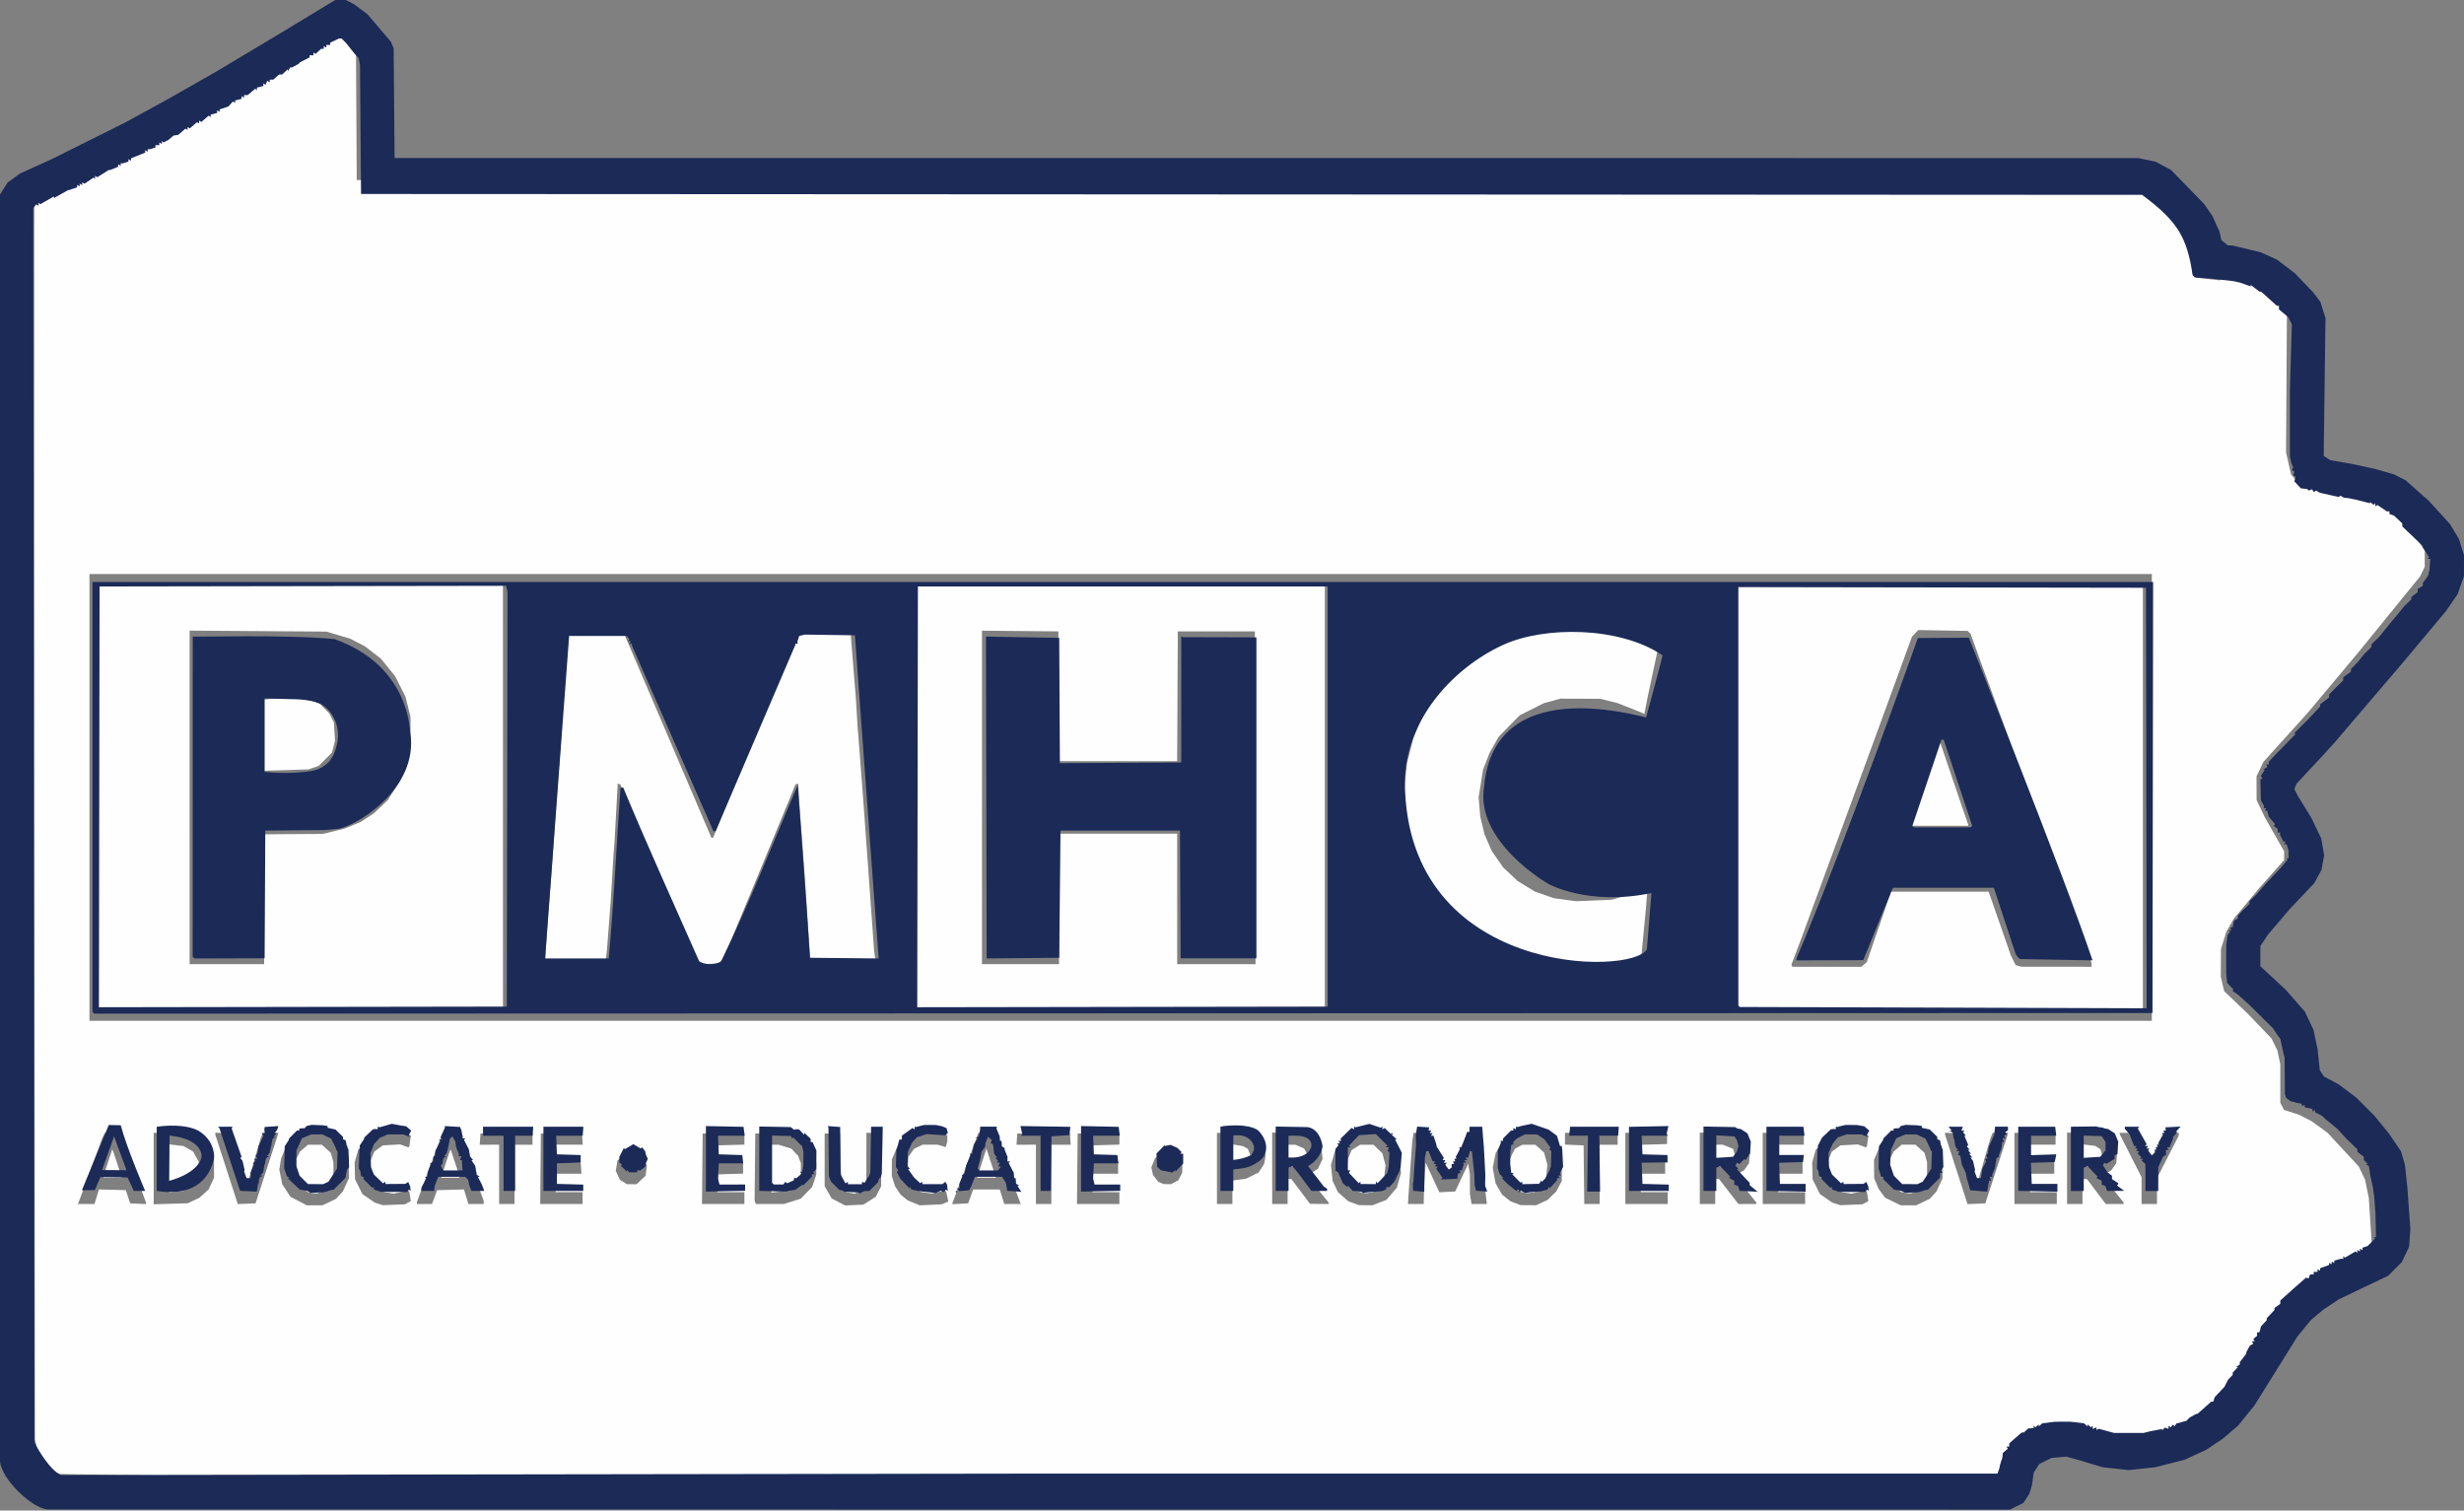 <svg xmlns="http://www.w3.org/2000/svg" xml:space="preserve" viewBox="0 0 508 311.415">
  <rect x="0" y="0" width="508" height="311.415" fill="#808080" stroke="none"/>
  <path d="m11.96 303.729-.397-.154-1.115-.814-1.115-.814-.706-1.045-.706-1.045-.359-1.565-.359-1.565-.136-126.922-.004-130.163 3.111-1.437 3.111-1.437 7.81-4.024 7.81-4.024 4.236-2.349 4.236-2.349 5.782-3.391 5.782-3.392 5.206-3.209 5.206-3.209 5.128-3.289 5.128-3.289h.223l1.067 1.155 1.067 1.155.71 1.067.71 1.066.083 14.216.083 14.216H256.565l183.81 2.432 1.391.424 1.391.424 2.959 3.123 2.959 3.124.733 1.275.733 1.275.523 1.766.523 1.766.252 1.878.252 1.878.381.391.381.391 4.729.523 3.934-1.909 2.25 1.119 2.25 1.119 2.741 2.8 2.741 2.8-.093 14.752-.093 14.752.509 2.276.509 2.276.615.75.615.75 2.053.555 2.053.555 3.574.717 3.574.717 1.721.387 1.721.387 1.943.978 1.943.978 2.952 3.114 2.952 3.114.93 1.369.93 1.369-.001 1.671-.001 1.671-.479.989-.479.989-6.283 7.732-6.283 7.732-5.323 6.357-5.323 6.357-4.54 5.026-4.54 5.026-.715 1.495-.715 1.495.01 2.445.01 2.445.84 1.766.84 1.766 1.998 3.513 1.998 3.513v1.815l-2.449 2.751-2.449 2.751-2.741 3.288-2.741 3.288-.77 1.358-.77 1.358-.552 1.766-.552 1.766-.019 2.853-.019 2.853.346 1.494.346 1.494 2.413 2.301 2.413 2.301 2.472 2.577 2.472 2.577.606 1.235.606 1.235.298 1.44.298 1.44v7.879l.375.745.375.745 1.544.497 1.544.497 1.324.679 1.324.679 1.625 1.182 1.625 1.182 3.22 3.472 3.22 3.472.65 1.363.65 1.363.388 1.897.388 1.897.325 5.093.325 5.093-.542.748-.542.748-1.959 1.017-1.959 1.017-3.574 1.763-3.574 1.763-1.986 1.533-1.986 1.533-1.679 1.663-1.679 1.663-1.656 2.173-1.656 2.173-2.733 4.619-2.733 4.619-1.858 2.853-1.858 2.853-1.341 1.463-1.341 1.463-1.34 1.021-1.34 1.021-1.866.964-1.866.964-2.486.762-2.486.762-4.501-.003-4.501-.003-2.036-.754-2.036-.754-1.803-.392-1.803-.392-1.536-.003-1.536-.003-1.906.434-1.906.434-1.885.918-1.885.918-1.461 1.619-1.461 1.619-.676 1.852-.676 1.852-.153.747-.153.747-199.423-.022-199.291-3.263zm55.932-55.915 1.392-.665.696-.758.696-.758.623-1.358.623-1.358v-4.075l-.617-1.36-.617-1.36-1.016-.915-1.016-.915-.946-.417-.946-.417-1.721-.016-1.721-.016-1.037.367-1.037.367-1.118 1.057-1.118 1.057-.531 1.284-.531 1.284-.182 1.142-.182 1.142.304 1.504.304 1.504.842 1.293.842 1.293 1.696.883 1.696.883 1.614-.003 1.614-.003zm-4.04-1.974-.53-.136-.695-.506-.695-.506-.43-.929-.43-.929v-3.884l.388-.769.388-.769.824-.712.824-.712h2.853l.929.837.929.837.27.996.27.996-.004 1.494-.004 1.494-.515 1.164-.515 1.164-1.134.528-1.134.528-.53-.025-.53-.025zm20.234 2.112.61-.335-.152-.958-.152-.958-.123-.126-.123-.126-1.489.317-1.489.317-1.003-.174-1.003-.174-.841-.525-.841-.525-.526-.885-.526-.885-.001-1.843-.001-1.843.367-.902.367-.902.884-.646.884-.646 1.783-.103 1.783-.104.847.303.847.303.112-.115.112-.115.144-1.103.144-1.103-.762-.313-.762-.313-2.383-.016-2.383-.016-1.263.625-1.263.625-1.018 1.187-1.018 1.187-.366 1.293-.366 1.293.043 1.735.043 1.735.758 1.525.758 1.525 1.282.883 1.282.883.83.264.83.264 2.267-.092 2.267-.092zm95.202-.421 1.274-.812.553-1.087.553-1.087v-10.867l-1.522-.082-1.522-.082-.002 4.836-.002 4.836-.282 1.041-.282 1.04-.951.408-.951.408-.838-.161-.838-.161-.509-.382-.509-.382-.132-5.66-.132-5.66H170.019v10.867l.724 1.264.724 1.264 1.394.723 1.394.723 1.879-.089 1.879-.089zm15.528.465.704-.294-.217-.989-.217-.989-.137-.141-.137-.141-1.394.307-1.394.307-1.146-.176-1.146-.176-.853-.585-.853-.585-.48-.945-.48-.945.103-2.065.103-2.065.57-.822.57-.822.906-.441.906-.441h3.101l.834.246.834.246.153-.585.153-.585.004-.618.004-.618-.728-.3-.728-.3-2.383-.019-2.383-.016-1.324.706-1.324.706-.714.772-.714.772-.564 1.308-.564 1.308-.01 1.72-.01 1.72.334 1.047.334 1.047.574.872.574.872.726.586.726.586 1.242.514 1.242.514 2.25-.101 2.25-.101zm89.56-.071 1.458-.56 1.073-1.251 1.073-1.251.426-1.502.426-1.502-.16-1.757-.16-1.757-.63-1.247-.63-1.247-1.292-1.013-1.292-1.013-1.386-.295-1.386-.295-1.265.185-1.265.185-1.303.715-1.303.715-.755 1.069-.755 1.069-.423 1.493-.423 1.493.166 1.634.166 1.634.551 1.169.551 1.169 1.072.941 1.072.941 1.089.396 1.089.396 1.38.022 1.38.022zm-3.997-2.171-.839-.261-.677-.825-.677-.825-.3-1.142-.3-1.142.145-1.26.145-1.26.397-.976.397-.976.876-.548.876-.548 1.371-.001 1.371-.001.919.89.919.89.32 1.216.32 1.216-.143 1.438-.143 1.438-.481.843-.481.843-.668.511-.668.511-.92.117-.92.116zm37.507 2.166 1.191-.553.884-.868.884-.868.572-1.087.572-1.087.001-2.602.001-2.602-.8-1.328-.8-1.328-1.108-.867-1.108-.867-1.4-.308-1.4-.308-1.363.175-1.362.175-1.319.773-1.319.773-.815 1.263-.815 1.263-.312 1.537-.312 1.537.286 1.585.287 1.585.68 1.19.68 1.19.879.688.879.688 1.035.389 1.035.389 1.589.013 1.589.013zm-4.072-2.149-.763-.247-.636-.613-.636-.613-.419-1.48-.419-1.48.158-1.182.158-1.182.537-1.08.537-1.08.779-.413.778-.413h2.655l.9.811.9.811.336 1.233.336 1.233-.147 1.665-.147 1.665-.501.689-.501.689-.652.499-.652.499-.92.118-.92.118zm70.771 2.181.61-.335-.151-.958-.152-.958-.123-.126-.123-.126-1.489.317-1.489.317-1.003-.174-1.003-.174-.841-.525-.841-.525-.526-.885-.526-.885-.001-1.843-.001-1.843.367-.902.367-.902.885-.646.884-.646 1.783-.103 1.783-.104.847.303.847.303.112-.115.112-.115.144-1.103.144-1.103-.762-.313-.762-.313-2.383-.016-2.383-.016-1.263.625-1.263.625-1.018 1.187-1.018 1.187-.366 1.293-.366 1.293.043 1.735.043 1.735.758 1.525.758 1.525 1.282.883 1.282.883.83.264.83.264 2.267-.092 2.267-.092zm11.87-.138 1.392-.665.696-.758.696-.759.623-1.358.623-1.358v-4.075l-.618-1.358-.618-1.358-1.066-.986-1.066-.986-1.027-.361-1.027-.361h-3.177l-1.037.364-1.037.364-1.117 1.057-1.118 1.057-.608 1.42-.608 1.42.019 1.902.019 1.902.453 1.087.453 1.087.67.911.67.911 1.62.787 1.62.787 1.589-.002 1.589-.002zm-4.029-1.973-.519-.135-.622-.418-.622-.418-.514-1.034-.514-1.034v-3.852l.388-.769.388-.769.824-.712.824-.712h2.853l.929.837.929.837.27.996.27.996-.003 1.494-.003 1.494-.515 1.164-.515 1.164-1.134.528-1.134.528-.53-.025-.529-.025zm-372.487.869.462-1.503 2.773.076 2.773.076.441 1.358.441 1.358 1.633.081 1.633.081v-.331l-1.765-4.806-1.765-4.806-.842-2.309-.842-2.309-1.614-.081-1.614-.08-.27.517-.27.517-2.239 6.084-2.239 6.084-.28.747-.28.747H19.479zm1.419-4.145v-.214l.897-2.706.897-2.706.161.408.161.408.796 2.428.796 2.428v.169H21.359zm18.546 4.933 1.205-.565.952-.857.952-.857.557-1.216.557-1.216v-3.747l-.738-1.457-.738-1.457-1.274-.88-1.274-.88-1.346-.41-1.346-.41H31.685v14.724l3.508-.102 3.508-.102zm-5.044-6.62v-4.966l1.499.181 1.499.181.985.568.985.568.59 1.078.59 1.077-.105 1.687-.105 1.687-.581.838-.581.838-.95.463-.95.463-1.438.152-1.438.152zm20.036.407 2.208-6.792.148-.475.148-.475H54.172l-.231.611-.231.611-1.396 4.819-1.396 4.819-.103-.106-.103-.106-1.543-5.257-1.543-5.257-1.616-.081-1.616-.081v.422l2.316 7.148 2.316 7.148 1.832-.078 1.832-.078zm34.696 5.502.528-1.426 2.766-.076 2.766-.076.462 1.503.462 1.503h3.15v-.661l-1.216-3.269-1.216-3.269-1.373-3.668-1.373-3.668H91.17l-1.154 3.124-1.154 3.124-1.451 3.939-1.451 3.939.001.204.001.204h3.106zm1.397-4.092v-.085l.796-2.428.796-2.428.161-.408.161-.408.897 2.706.897 2.706v.428H90.99Zm15.091-.594v-6.113h3.707v-2.456l-5.361.073-5.361.073-.081 1.155-.081 1.155H102.905v12.226H106.082zm14.032 4.89v-1.223H114.554V241.964h5.326l-.081-1.155-.081-1.155-2.581-.078-2.581-.078v-3.512H120.144l-.081-1.155-.081-1.155h-8.472l-.07 7.267-.07 7.267h8.746zm33.359 0v-1.223h-5.584l.078-1.834.078-1.834 2.581-.078 2.581-.078v-2.425h-5.32l.079-1.698.079-1.698 2.714-.077 2.714-.077v-2.44l-4.302.075-4.302.075-.07 7.267-.07 7.267H153.473zm9.886.673 1.734-.55 1.179-1.21 1.179-1.21.424-1.277.424-1.277v-2.421l-.315-1.078-.315-1.078-1.134-1.294-1.134-1.294-1.398-.634-1.398-.634-3.442-.016-3.442-.016-.071 6.923-.071 6.923.129.344.129.344h5.786zm-4.326-6.748v-4.928h1.492l1.316.401 1.316.401.701.753.701.754.282.765.282.765v2.238l-.53 1.122-.53 1.122-1.064.613-1.064.614-1.451.154-1.451.154zm41.086 5.735.517-1.426h5.496l.459 1.494.459 1.494h3.402l-.182-.475-.182-.475-2.122-5.705-2.122-5.705-.397-1.155-.397-1.155h-3.335l-.173.463-.173.463-1.301 3.545-1.301 3.545-1.202 3.234-1.202 3.234v.215l1.619-.081 1.619-.081zm2.287-6.871.966-3.0.112.351.112.351.867 2.649.867 2.649h-3.89zm14.343 2.321v-6.113h4.002l-.081-1.155-.081-1.155h-10.855l-.081 1.155-.081 1.155H213.573v12.226H216.75zm14.032 4.89v-1.223H225.222V241.964h5.295v-2.445h-5.32l.079-1.698.079-1.698 2.714-.077 2.714-.077v-2.44l-4.302.075-4.302.075-.07 7.267-.07 7.267H230.783zm23.299-1.197v-2.42l1.39-.181 1.39-.181 1.324-.652 1.324-.652.564-.89.564-.89.147-.832.147-.832-.231-1.07-.231-1.07-1.074-.986-1.074-.986-1.178-.305-1.178-.305h-5.061V248.212h3.177zm0-7.531v-2.344l1.092.179 1.092.179.509.28.509.279.252.682.252.682-.163.665-.163.665-.668.539-.668.539h-2.047zm11.385 7.37v-2.581h.762l1.936 2.564 1.936 2.564 1.919.016 1.919.016v-.304l-2.235-2.744-2.235-2.744 1.129-.735 1.129-.735.474-1.026.474-1.026-.133-1.215-.134-1.215-.516-.716-.516-.716-1.168-.67-1.168-.67-3.376-.108-3.376-.108V248.21h3.177zm0-7.301v-2.344h1.606l.897.385.897.385.304.582.304.582-.172.804-.172.804-.744.395-.744.395-1.087.178-1.087.178zm28.095 8.319.031-1.562.167-2.708.168-2.708 1.413 3.06 1.413 3.06 1.631-.08 1.631-.08 1.345-2.85 1.345-2.85.174 1.084.174 1.084.006 2.038.006 2.038.164 1.019.164 1.019h3.157l-.151-1.29-.151-1.29-.418-5.705-.418-5.705-.109-.34-.109-.34h-2.645l-1.132 2.513-1.132 2.513-.96 2.038-.96 2.038-2.135-4.551-2.135-4.551h-2.662l-.132.883-.132.883-.272 3.804-.272 3.804-.174 2.649-.174 2.649h3.25zm36.241-4.551v-6.113h3.707v-2.445h-10.855v2.421l1.919.08 1.92.08.071 6.045.071 6.045H329.802zm14.032 4.89v-1.223H338.274V241.964h5.03v-2.445h-5.03v-3.513l2.714-.077 2.714-.077v-2.173l-4.302-.075-4.302-.075v14.684H343.834zm9.796-1.358v-2.581h.784l2.002 2.581 2.002 2.581h3.683v-.309l-2.226-2.777-2.226-2.777.947-.532.947-.532.528-.736.528-.736.112-1.438.112-1.438-.63-.951-.63-.951-1.181-.678-1.181-.678-3.376-.096-3.376-.096V248.212H353.629zm0-7.301v-2.344H355.207l1.067.438 1.067.438.159.649.159.649-.165.674-.165.674-.763.405-.763.405-1.087.178-1.087.178zm18.533 8.659v-1.223H366.603V241.964h5.03v-2.445h-5.03v-3.532h5.295v-2.445H363.426V248.212h8.737zm39.363-5.705 2.208-6.792.148-.475.148-.475h-3.226l-.251.676-.251.676-1.384 4.762-1.384 4.762-.18-.344-.18-.344-.695-2.445-.695-2.445-.76-2.581-.76-2.581-1.621-.081-1.621-.081v.422l2.316 7.148 2.316 7.148 1.832-.078 1.832-.078zm12.529 5.705v-1.223H418.495V241.964h5.03v-2.445h-5.03v-3.532h5.295v-2.445h-8.472V248.212h8.737zm5.295-1.358v-2.581l.463.016.463.016 1.936 2.564 1.936 2.564h3.674v-.324l-2.222-2.772-2.222-2.772.943-.53.943-.53.528-.736.528-.736.112-1.438.112-1.438-.63-.951-.63-.951-1.181-.678-1.181-.678-3.376-.096-3.376-.096v14.725H429.35zm0-7.338v-2.382l1.304.158 1.304.158.56.355.56.355.151.611.151.611-.165.674-.165.674-.763.405-.763.405-1.087.178-1.087.178zm15.356 7.26v-2.66l2.25-4.398 2.25-4.398v-.556h-3.199l-1.416 3.056-1.416 3.056-1.403-3.056-1.403-3.056h-3.342V233.826l2.25 4.431 2.25 4.431v5.524h3.177zm-312.526-2.299.939-.883.13-1.087.13-1.087-.549-.899-.549-.899-.948-.407-.948-.407-.773.174-.773.174-.765.661-.765.661-.175 1.065-.175 1.065.419.906.419.906.727.462.727.462.997.006.997.006zm109.995.471.777-.412.402-.797.402-.797V239.782l-.906-1.015-.906-1.015H239.628l-.739.497-.739.497-.39.958-.39.958.166.774.166.774.548.715.548.715.559.232.559.232.741.016.741.016zm201.472-79.326V118.349H18.447v92.1H443.647Zm-423.347 0v-44.148h83.399v88.296H20.3Zm34.154 20.981v-13.386l6.044-.041 6.044-.041 2.279-.555 2.279-.555 1.644-.685 1.644-.685 1.352-.88 1.352-.88 1.431-1.364 1.431-1.364 1.268-1.981 1.268-1.981.562-1.541.562-1.541.51-2.183.51-2.183.002-2.877.002-2.877-.521-2.091-.521-2.091-1.066-2.103-1.066-2.103-1.461-1.806-1.461-1.806-1.649-1.272-1.649-1.272-1.53-.792-1.53-.792-2.444-.723-2.444-.723-14.098-.102-14.098-.102v68.77H54.454zm0-33.829v-7.346l2.034-.196 2.034-.196 2.427.175 2.427.175 1.269.444 1.269.444 1.007 1.034 1.007 1.034.454.897.454.897.119 1.902.119 1.902-.318 1.223-.318 1.223-1.366 1.362-1.366 1.362-1.059.362-1.059.362-4.567.144-4.567.144zM188.951 164.399v-44.148h84.193v88.296H188.951Zm29.388 20.919v-13.448h24.358V198.767h16.152l-.067-34.3-.067-34.3H242.829l-.069 13.38-.069 13.38h-24.348l-.069-13.38-.069-13.38-7.877-.072-7.877-.072v68.743h15.885zm140.057-20.919v-44.148h83.399v88.296h-83.399zm25.913 34.435.555-.475 2.386-6.928 2.386-6.928.002-.34.002-.34h20.33l.18.475.18.475 2.12 6.097 2.12 6.097.497.999.497.999.608.167.608.167 7.215.003 7.215.003v-.741l-.887-2.414-.887-2.414-1.598-4.347-1.598-4.347-3.101-8.422-3.101-8.422-2.596-7.064-2.596-7.064-3.101-8.422-3.101-8.422-1.175-3.26-1.175-3.26-.316-.32-.316-.32-5.092-.086-5.092-.086-.645.678-.645.678-3.968 10.867-3.968 10.867-3.84 10.46-3.84 10.46-3.698 10.052-3.698 10.052-.928 2.445-.928 2.445.116.204.116.204h14.207zm9.83-28.691v-.097l2.411-7.171 2.411-7.171.449-1.489.449-1.489.202.538.202.538 1.983 5.841 1.983 5.841.779 2.256.779 2.256v.243H394.137zm-73.073 29.272-.662-.104-2.383-.305-2.383-.305-2.436-.768-2.436-.768-1.932-.924-1.933-.924-1.558-.972-1.558-.972-2.103-1.7-2.103-1.7-1.6-1.785-1.6-1.785-1.255-1.902-1.255-1.902-.733-1.485-.732-1.485-.644-1.756-.644-1.756-.648-2.736-.648-2.736-.165-3.939-.165-3.939.294-2.717.294-2.717.664-2.612.664-2.612.808-1.949.808-1.949 1.179-2.046 1.179-2.046 1.614-2.027 1.614-2.027 1.884-1.664 1.884-1.664 1.998-1.342 1.998-1.342 1.721-.813 1.721-.813 2.044-.782 2.044-.782 2.986-.613 2.986-.613 4.898-.006 4.898-.006 2.845.626 2.845.626 2.196.762 2.196.762.816.433.816.433.145.57.145.57-1.024 4.806-1.024 4.806-.302 1.582-.302 1.582-.44-.197-.441-.197-2.307-.912-2.307-.912-1.797-.453-1.797-.453-4.104-.013-4.104-.013-1.721.467-1.721.467-2.495 1.258-2.495 1.258-2.163 2.206-2.163 2.206-.928 1.644-.928 1.644-.678 1.752-.678 1.752-.456 2.824-.456 2.824.165 1.996.165 1.996.439 1.836.44 1.836.75 1.724.75 1.724 1.18 1.697 1.18 1.697 1.496 1.403 1.496 1.403 1.773 1.081 1.773 1.081 1.939.677 1.939.677 2.288.314 2.288.314 3.707-.153 3.707-.153 2.872-.84 2.872-.84.808-.429.808-.429-.172 2.133-.172 2.133-.45 4.721-.45 4.722-.34.349-.34.349-2.056.694-2.056.694-1.721.295-1.721.295-4.236.091-4.236.091zm-177.025-1.025-.829-.385-.229-.366-.229-.366-7.425-17.776-7.425-17.776-.273-.093-.273-.093-.334 6.051-.334 6.051-.106 1.358-.106 1.358-.276 4.619-.276 4.619-.398 5.162-.398 5.162-.142 1.155-.142 1.155h-12.411v-1.143l.269-3.979.269-3.979.393-5.026.393-5.026.522-7.607.522-7.607.385-5.026.385-5.026.166-2.853.166-2.853.235-2.717.235-2.717.155-2.173.155-2.173.252-3.26.252-3.26.004-.611.004-.611h11.649v.477l5.918 13.821 5.918 13.821 2.989 6.996 2.989 6.996h.365l1.813-4.415 1.813-4.415 3.824-9.101 3.824-9.101 1.278-2.988 1.278-2.989 1.947-4.483 1.947-4.483 5.348-.073 5.348-.073.002.481.002.481.505 6.249.505 6.249.163 2.717.163 2.717.516 6.656.516 6.656.534 7.335.534 7.335.271 3.804.271 3.804.393 5.434.393 5.434.148 1.155.148 1.155h-13.455l-.167-2.649-.167-2.649-.402-6.113-.402-6.113-.514-6.928-.514-6.928-.173-2.663-.173-2.663-.267.091-.267.091-.662 1.621-.662 1.621-2.917 7.064-2.917 7.064-2.646 6.385-2.646 6.384-1.178 2.853-1.178 2.853-.507.53-.507.53-1.66.085-1.66.085z" style="fill:#fefefe;stroke:none;stroke-width:6.29;stroke-dasharray:none;stroke-opacity:1"/>
  <path d="M0 301.033V40.097l.781-1.231.781-1.231 1.272-.925 1.272-.925 3.311-1.504 3.311-1.504 7.548-3.764 7.548-3.764 4.503-2.465 4.503-2.465 4.863-2.77 4.863-2.77 7.188-4.304 7.188-4.304 5.087-3.086L69.106 0h2.167l.848.428.848.428 1.385 1.033L75.74 2.923l2.413 2.823 2.413 2.823.297.682.297.682.096 11.323.096 11.323 179.753.003 179.753.006 1.793.38 1.793.38 1.572.838 1.572.838 3.428 3.524 3.428 3.524.846 1.23.846 1.23.739 1.639.739 1.639.184.858.184.858.678.533.678.533h.818l2.932.696 2.932.696 1.72.774 1.72.774 1.856 1.423 1.856 1.423 1.862 1.942 1.862 1.942.746.985.746.985.528 1.663.528 1.663-.185 14.211-.185 14.211.672.441.672.441 2.204.379 2.204.379 2.516.553 2.516.553 1.854.537 1.854.537 1.196.605 1.196.605 2.379 2.107 2.379 2.107 2.198 2.411 2.198 2.411.924 1.534.924 1.534.52 1.683.52 1.683-.006 2.157-.006 2.157-.653 1.851-.653 1.851-1.187 1.724-1.187 1.724-4.429 5.297-4.429 5.297-7.016 8.211-7.016 8.211-1.2 1.324-1.2 1.324-2.793 3.003-2.793 3.003-.202.539-.202.539.359.696.359.696 1.385 2.251 1.385 2.251 1.024 2.135 1.024 2.135.302 1.734.302 1.734-.28 1.516-.28 1.516-.733 1.349-.733 1.349-2.528 2.669-2.528 2.669-2.26 2.649-2.26 2.649-.774 1.172-.774 1.172v4.163l2.63 2.44 2.63 2.44 1.951 2.231 1.951 2.231.891 1.875.891 1.875.422 1.986.422 1.986.234 2.187.234 2.187.42.641.42.641 1.529.817 1.529.817 1.787 1.341 1.787 1.341 1.921 1.922 1.921 1.922 1.488 1.832 1.488 1.832 1.217 1.791 1.217 1.791.412 1.387.412 1.387.252 2.384.252 2.384.311 4.254.311 4.254-.137 1.838-.137 1.838-.75 1.571-.75 1.571-1.416 1.416-1.416 1.416-3.364 1.6-3.364 1.6-1.722.832-1.722.832-1.589 1.052-1.589 1.052-1.271 1.063-1.271 1.063-1.415 1.736-1.415 1.736-4.395 7.052-4.395 7.052-1.692 2.095-1.692 2.095-1.558 1.337-1.558 1.337-1.689 1.136-1.689 1.136-2.284 1.059-2.284 1.059-3.046.773-3.046.773-2.715.287-2.715.287-2.715-.297-2.715-.297-2.251-.686-2.251-.686-1.457-.402-1.457-.402-1.531.136-1.531.136-1.25.62-1.25.62-.583.88-.583.88-.167 1.239-.167 1.239-.271.927-.271.927-.617.961-.617.961-1.394.695-1.394.695-202.102-.012-202.102-.012C7.051 311.461.02 304.828 0 301.033Zm311.655 2.762 100.165-.001.211-.596.211-.596.041-.265.041-.265.064-.199.064-.199.066-.265.066-.265.066-.132.066-.132.066-.265.066-.265.033-.4.033-.4.516-.442.516-.442-.134-.218-.134-.218h.561v-.666l.993-.869.993-.869.32-.255.32-.255h.378l.455-.412.455-.412.559-.042.559-.042v-.505l.174.174.174.174.355-.295.355-.295v.394l.379-.315.379-.315 1.276-.159 1.276-.159 1.589-.006 1.589-.006 1.409.166 1.409.166.378.314.378.314v-.394l.355.295.355.295.174-.174.174-.174v.675l.397-.152.397-.152V294.819l.224-.138.224-.138 1.001.276 1.001.276.563.155.563.155 3.046.006 3.046.006.662-.165.662-.165 1.258-.248 1.258-.248V294.895l.297-.297.297-.297.365.14.365.14v-.617l.247.152.247.152.169-.274.169-.274.228.141.228.141.162-.262.162-.262 1.036-.279 1.036-.279.348-.348.348-.348.657-.364.657-.364.139-.009.139-.009.391-.341.391-.341 1.027-.917 1.026-.917h.427l.147-.463.147-.464 1.001-1.059 1.001-1.059.369-.724.369-.724.487-.523.487-.523v-.452l.54-.58.54-.58-.209-.003-.209-.003.397-.251.397-.251v-.48l.662-.864.662-.864.009-.164.009-.164.36-.662.36-.662.364-.215.364-.215-.154-.248-.154-.248h.592l-.145-.235-.145-.235.394-.327.394-.327v-.73H465.828l.151-.601.151-.601.606-.651.606-.651v-.408l.795-.842.795-.842V269.64l.596-.417.596-.417V268.117l1.442-1.297 1.442-1.297 1.21-1.059 1.21-1.059.268.069.268.069.153-.4.153-.4h.738v-.53H477.804v-.561l.265.164.265.164v-.527l.927-.335.927-.335v-.455l.265.164.265.164v-.592l.265.164.265.164v-.504l.728-.205.728-.205.199.043.199.043v-.618l.167.167.167.167 1.113-.652 1.113-.652.176.176.176.176v-.649l.265.164.265.164V257.415l.265.164.265.164v-.525l.526-.167.526-.167.766-.766.766-.766-.144-.144-.144-.144.243-0.0.243-0-.058-2.45-.058-2.45-.126-1.722-.126-1.722-.128-.927-.128-.927-.26-1.192-.261-1.192-.163-1.048-.163-1.048-.324-.206-.324-.206.217-.003.218-.003-.416-.416-.416-.416v-.683l-.662-.497-.662-.497V236.953l-1.258-1.236-1.258-1.236-.823-.899-.823-.899-1.134-.927-1.134-.927-.435-.397-.435-.397-.72-.376-.72-.376v-.471l-.265.164-.265.164v-.519l-.795-.175-.795-.175v-.519l-.242.15-.242.15-.089-.259-.089-.259-.662-.12-.662-.12v-.08l-.448-.086-.448-.087-.479-.357-.479-.357-.121-.397-.121-.397-.031-3.708-.031-3.708-.304-1.324-.304-1.324-.132-.629-.132-.629-.472-.664-.472-.664-.267-.428-.267-.428-2.41-2.384-2.41-2.384-1.163-1.051-1.163-1.051-.618-.439-.618-.439.088-.144.088-.144-.638-.679-.638-.679-.101-.865-.101-.865 0-3.046 0-3.046.155-1.047.155-1.047.25-.302.25-.302-.174-.174-.174-.174h.649l-.15-.242-.15-.242.269-.09.269-.09.125-.648.125-.648.402-.225.402-.225v-.591l.464-.506.463-.506.728-.701.728-.701v-.558l.728-.711.728-.711.99-1.136.99-1.136 1.526-1.616 1.526-1.616.695-.824.695-.824-.143-.143-.143-.143.243 0.0.243 0-.025-.861-.025-.861-.19-.596-.19-.596h-.525l.164-.265.164-.265h-.476l-.354-.728-.354-.728.046-.199.046-.199h-.53v-.73l-.394-.327-.394-.327.115-.185.114-.185-.655-.762-.655-.762-.154-.612-.154-.612h-.504l.164-.265.164-.265h-.561l.056-.199.056-.199-.333-.601-.333-.601-.056-2.138-.056-2.138.205-.127.205-.126-.16-.258-.16-.258.426-.651.426-.65-.205-.009-.205-.009.469-.273.469-.273-.154-.248-.154-.248h.561v-.553l.926-.981.926-.981 1.887-1.92 1.887-1.92h-.457l1.587-1.587 1.587-1.587 1.126-1.203 1.126-1.203V145.209l.927-.707.927-.707v-.615l.728-.74.728-.74.728-.719.728-.719v-.641l.795-.566.795-.566V137.943l.728-.747.728-.747.662-.835.662-.836.728-.701.728-.701v-.562l.728-.683.728-.683.731-.899.731-.899.593-.732.593-.732.662-.788.662-.788.662-.818.662-.818.728-.701.728-.701v-.468l.662-.521.662-.521V121.433l.53-.331.53-.331v-.576l.555-.779.555-.779.087-.454.087-.454h.086l.076-1.258.076-1.258h-.551l.161-.161.161-.161-.647-1.025-.647-1.025v-.27l-2.119-2.024-2.119-2.024v-.621l-.861-.808-.861-.808-.463-.162-.464-.162V105.414h-.558l-.957-.65-.957-.65-.221.136-.221.136v-.649l-.174.174-.174.174-.355-.295-.355-.295v.26l-1.523-.381-1.523-.381-.662-.137-.662-.137-.543-.062-.543-.062-.318-.196-.318-.196-.206.127-.206.127-1.714-.384-1.714-.384-.265-.066-.265-.066-.331-.207-.331-.207-.247.152-.247.152-.178-.287-.178-.287-.345.132-.345.132-.158-.158-.158-.158-.658-.07-.658-.07-.671-.724-.671-.724.147-.464.147-.464-.264-.163-.264-.163.139-.362.139-.362-.287-.178-.287-.178.16-.259.16-.259-.191-.451-.191-.451-.154-.662-.154-.662-.002-6.886-.002-6.886.203-6.767.203-6.767-.388-.747-.388-.747-.948-.782-.948-.782v-.756h-.438l-1.304-1.178-1.304-1.178-.32-.279-.32-.279h-.322l-.909-.694-.909-.694v.304l-1.098-.387-1.098-.387-.69-.153-.69-.153-1.192-.134-1.192-.134-.795-.099-.795-.099-1.981-.149-1.981-.149-.224-.224-.224-.224c-1.161-7.855-3.115-11.128-10.422-16.573l-183.6-.09-183.6-.09-.108-13.308-.108-13.308-.146-.723-.146-.723-.355-.359-.355-.359-.927-1.157-.927-1.157-.464-.476-.464-.476H69.87l-.901.427-.901.427v.47h-.795v.561l-.265-.164-.265-.164v.561H66.192l-.559.521-.559.521-.225-.139-.225-.139v.561h-.795v.446l-.993.505-.993.505-.132.159-.132.159-.662.361-.662.361-.208.009-.208.009-.251.397-.251.397-.004-.209-.004-.209-.58.54-.58.54h-.614l-.611.53-.611.53h-.714v.561l-.267-.165-.267-.165-.158.413-.158.413-.237-.147-.237-.147v.551l-.662.166-.662.166v.56l-.169-.169-.169-.169-.778.655-.778.655h-.754v.561l-.265-.164-.265-.164v.551l-.662.166-.662.166v.504l-.229-.142-.229-.142-.465.514-.465.513-.895.295-.895.295v.52l-.265-.164-.265-.164v.551l-.662.166-.662.166v.504l-.215-.133-.215-.133-.746.641-.746.641-.23-.142-.23-.142v.592l-.215-.133-.215-.133-.746.641-.746.641-.23-.142-.23-.142V26.782l-.215-.133-.215-.133-.753.647-.753.647-.224.033-.224.033-.256.033-.256.033-.517.443-.517.443-.516.276-.516.276-.167-.167-.167-.167v.649l-.265-.164-.265-.164v.561h-.795v.468l-.596.192-.596.192-.199-.028-.199-.028v.561l-.265-.164-.265-.164v.499l-1.457.591-1.457.591v.499l-.265-.164-.265-.164v.499l-.596.192-.596.192-.199-.028-.199-.028v.561l-.265-.164-.265-.164V34.37l-.783.324-.783.324-.21.022-.21.022-1.164.738-1.164.738-.226-.14-.226-.14v.649l-.154-.154-.154-.154-.937.636-.937.636-.233-.144-.233-.144v.592l-.265-.164-.265-.164v.592l-.265-.164-.265-.164v.52l-.993.317-.993.317-1.391.783-1.391.783V40.489l-1.416.81-1.416.81-.173-.173-.173-.173v.649l-.235-.145-.235-.145-.312.375-.312.375.123 127.218.123 127.218c.829 1.815 3.423 5.956 5.482 6.787l99.455-.148 99.455-.148zM63.707 245.726l-.349-.196-.624-.116-.624-.115-.142-.019-.142-.019-1.262-1.192-1.262-1.192.212-.003.212-.003-.288-.195-.288-.195-.279-.816-.279-.816.055-2.269.055-2.269.408-.623.408-.623.047-.189.047-.189.805-.805.805-.805h.489v-.417l.572-.043.572-.043.156-.212.156-.212.53-.125.53-.125 1.126.043 1.126.043.53.072.53.073v.374l.811.178.811.178.779.761.779.761v.504l.279.093.279.093.098.525.098.525.053.066.053.066.066.265.066.265.066.066.066.066.064 1.854.064 1.854-.224.286-.224.286-.118.641-.118.641-.02.164-.02.164-1.227 1.227-1.227 1.227-.23.033-.23.033-.265.066-.265.066-.066.053-.066.053-.53.119-.53.119-1.278.059-1.278.059zm3.452-1.847.547-.249.888-1.357.888-1.357.057-1.735.057-1.735-.164-.265-.164-.265-.021-.132-.021-.132-.479-.96-.479-.96-.903-.43-.903-.43h-2.301l-.953.398-.953.398-.57 1.25-.57 1.251-.012 1.596-.012 1.596.337 1.011.337 1.011.863.863.863.863 1.561.009 1.561.009zm110 2.056-.101-.1-1.457-.065-1.457-.065-.265-.149-.265-.149-.28-.043-.28-.043-.869-.869-.869-.869-.209-.552-.209-.552-.048-5.016-.048-5.016-.092-.148-.092-.148 1.299.092 1.299.092.033 4.742.033 4.742.044.199.044.199.464.869.464.869.253-.157.253-.157v.495h2.913v-.463l.289.066.289.066.307-.53.307-.53.132-.132.132-.132.132-.397.132-.397.078-4.701.078-4.701h2.404l-.099 4.834-.099 4.834-.121.397-.121.397-.177.135-.177.135-.088.361-.088.361-.901.895-.901.895h-.713l-.199.025-.199.025-.429.23-.429.23zm14.069-.177-1.722-.188-.789-.171-.789-.171-.2-.315-.2-.315-.003.217-.003.217-.954-1.012-.954-1.012-.359-.695-.359-.695.16-.16.16-.16-.254-.337-.254-.337.055-1.854.055-1.854.062-.066.062-.066.043-.199.043-.199.193-.728.193-.728h.52v-.791l1.093-.791 1.093-.791.232.143.232.143v-.561l.199.031.199.031.132-.051.132-.051.662-.163.662-.163 1.192.009 1.192.009.662.138.662.138.437.186.437.186.128.489.128.489-.247.247-.247.247-1.938-.124-1.938-.125-1.018.336-1.018.336-.489.557-.489.557-.417.927-.417.927-.052 1.457-.052 1.457.252.331.252.331h-.366l.61.861.61.861.633.591.633.591.232-.143.232-.143v.493l2.053-.003 2.053-.003.307-.241.307-.241.181.293.181.293.07.64.07.64-.209-.129-.209-.13-.159.257-.159.258-.368-.141-.368-.141-.484.231-.484.231zm89.681.101-.158-.158-.596-.066-.596-.066-.321-.022-.321-.022-.54-.58-.54-.58v.447l-.493-.446-.493-.446-.493-1.118-.493-1.118-.268-.187-.268-.186-.003-2.222-.003-2.222.329-.397.329-.397-.174-.174-.174-.174h.649l-.164-.265-.164-.265h.561l-.066-.226-.066-.226 1.136-1.107 1.136-1.107.255.157.255.157v-.561l.199.054.199.054 1.388-.345 1.388-.345 1.174.4 1.174.4.153-.153.153-.153v.649l.238-.147.238-.147 1.261 1.191 1.261 1.191H287.631l.688 1.359.688 1.359-.121 1.489-.121 1.489-.125.397-.125.397-.505 1.059-.505 1.059-.521.596-.521.596h-.677v.473l-.464.181-.464.181-1.589.128-1.589.128-.305.098-.305.098zm2.755-2.015v-.262l.175.175.175.175 1.017-1.069 1.017-1.069.022-.188.022-.188.116-.53.116-.53.071-1.411.071-1.411-.195-.12-.195-.12.149-.389.149-.389h-.675l.176-.176.176-.176-1.196-1.179-1.196-1.179-1.739.111-1.739.111-1.027 1.079-1.027 1.079.165.165.165.165h-.572v4.767h.515l-.153.248-.153.248 1.022 1.075 1.022 1.075.175-.175.175-.175v.525H283.667zm30.362 1.896-.437-.245-.263.162-.263.162V245.229l-.233.144-.233.144-.901-.724-.901-.724-.587-.596-.588-.596h.347l-.407-.463-.407-.464-.182-.598-.182-.598.006-1.801.006-1.801.32-.779.32-.779-.043-.199-.043-.199h.53v-.489l.815-.815.815-.815h.489v-.561l.265.164.265.164v-.561l.199.031.199.031.199-.065.199-.065.199-.054.199-.054 1.029-.214 1.029-.214 1.752.605 1.752.605.852.631.852.631.315 1.052.315 1.052H321.982l.05.331.05.331.091 1.826.091 1.826-.348.671-.348.671.134.218.134.218H321.245l.164.265.164.265h-.561v.474l-.795.851-.795.851-.003-.227-.003-.227-.221.349-.221.349-.503.095-.503.095v.084l-1.324.116-1.324.116-.426.092-.426.092zm3.552-2.079.245-.388.003.218.003.218.363-.363.363-.363.487-.914.487-.914.044-.199.044-.199.061-.066.061-.066.05-1.674.05-1.674-.214-.132-.214-.132.128-.207.128-.207-.648-.878-.648-.878-.734-.484-.734-.484-1.271-.002-1.271-.002-.835.432-.835.432-.344.344-.344.344V235.989H311.585l-.107.861-.107.861v2.384l.107.861.107.861h.506l-.144.144-.144.144.829.842.829.842.199-.059.199-.059v.46l1.737-.041 1.737-.041zm74.82 2.065-.349-.196-.624-.116-.624-.115-.157-.019-.157-.019-1.102-1.08-1.102-1.08v-.489h-.441l-.266-.866-.266-.866.038-2.281.038-2.281.411-.627.411-.627.048-.189.048-.189.805-.805.805-.805h.489v-.417l.572-.043.572-.043.156-.212.156-.212.53-.125.53-.125 1.126.043 1.126.043.53.072.53.073v.374l.811.178.811.178.779.761.779.761v.504l.279.093.279.093.098.525.098.525.053.066.053.066.066.265.066.265.066.066.066.066.064 1.854.064 1.854-.252.319-.252.319.171.276.171.276h-.561l.031.199.031.199-.031.296-.031.296-1.227 1.227-1.227 1.227-.23.033-.23.033-.265.066-.265.066-.066.053-.066.053-.53.119-.53.119-1.278.059-1.278.059zm3.452-1.847.547-.249.896-1.368.896-1.368.053-1.723.053-1.723-.168-.265-.168-.265-.022-.132-.022-.132-.479-.96-.479-.96-.903-.43-.903-.431H392.851l-.953.398-.953.398-.546 1.198-.546 1.198-.083 1.515-.083 1.516.391 1.15.391 1.15.856.856.856.856 1.561.009 1.561.009zm-363.537 1.627V232.301c1.854-.293 5.841-.574 8.5.755 3.539 2.027 3.34 5.49 3.34 5.49s-.9 8.798-11.839 6.961zm9.243-7.118s.338-3.561-6.595-4.28l-.11 9.347c6.599-1.849 6.705-5.067 6.705-5.067zm9.617 7.19-1.667-.079-4.25-12.86-.295-.355h2.962l-.152.397 2.088 5.959c-.695-.197-.058.418.139.662l.213.927.213.927-.047.189-.047.189.255.671.255.671h.808l.031-.331.031-.331-.033-.203-.033-.203.385-.922.385-.922h-.303l.295-.355.295-.355-.174-.174-.174-.174h.675l-.143-.371-.143-.371.168-.168.168-.168.094-.701.094-.701.525-1.151.525-1.152-.159-.257-.159-.257H54.584l-.043-.331-.043-.331.031-.307.031-.307 1.424-.091 1.424-.091-.14.397-.14.397-.256.331-.256.331h.395l-.33.397-.33.397.231.003.231.003-.315.2-.315.2-.123.656-.123.657-.195.795-.195.795-.261.331-.261.331.231.003.231.003-.324.206-.324.206-.119.651-.119.651h-.083l-.128.788-.128.788-.28.338-.28.338.231.003.231.003-.324.206-.324.206-.119.651-.119.651h-.083l-.128.79-.128.79-.049.006-.049.006zm26.63-.114-.728-.248v-.574l-.141.141-.141.141-.918-.918-.918-.918v-.433l-.257-.088-.257-.088-.082-.53-.082-.53-.151-.265-.151-.265.061-1.986.061-1.986.063-.132.063-.132-.042-.23-.042-.23.467-.698.467-.698.007-.133.007-.133.9-.86.9-.86.292-.031.292-.031.199.031.199.031v-.53l.199.059.199.06 1.259-.359 1.259-.359.993.189.993.189.476.062.476.062.525.449.525.449-.263.491-.263.491.184.184.184.184-.74-.281-.74-.281H79.971l-.852.363-.852.363-.571.63-.571.63-.378.927-.378.927.057 1.457.057 1.457.299.753.299.753.937.91.937.91.252-.156.252-.156V244.097l2.053-.015 2.053-.015.303-.197.303-.197.197.462.197.462.051.451.051.451-.201-.125-.201-.125-.149.242-.149.242-2.716-.012-2.716-.012zm67.738-6.561v-6.754l3.879.079 3.879.079.107.914.107.914H148.033l.078 1.92.078 1.92 2.422.076 2.422.076.1.851.1.851H148.189l-.081 1.578-.081 1.578.152.607.152.607H153.619v1.298l-4.039.079-4.039.079zm13.574 6.678-2.582-.076v-13.262l3.245.057 3.245.057.372.294.372.294.092-.066.092-.066h.774l.54.58.54.58v-.457l.662.622.662.622v.702h.401l.394.861.394.861-.009 1.892-.009 1.892-.319.384-.319.384.174.174.174.174h-.618V242.594l-.927.927-.927.927v-.283l-.795.566-.795.566-.728.096-.728.096v.077l-.397.046-.397.046zm2.585-1.65.166-.269.227.14.227.14.682-.311.682-.311v-.445H164.207l.519-.445.519-.445-.134-.218-.134-.218h.448l.099-.596.099-.596.009-1.457.009-1.457-.13-.561-.13-.561-.899-.896-.899-.896-.216.066-.216.066v-.452l-1.986-.052-1.986-.052v9.739l.177.176.176.177h1.999zm35.356 1.726v-.132h.265v.265h-.265zm11.985-.063-1.39-.097-.019-.185-.019-.185-.12-.653-.12-.653-.396-.605-.396-.605h-5.577l-.39.993-.39.993-.219.397-.219.397-1.001.084-1.001.084-.283-.283-.283-.283h.603l-.019-.464-.019-.463.32-.795.32-.795-.041-.103-.041-.103.273-.169.273-.169.143-.814.143-.814.45-1.034.45-1.034-.049-.199-.049-.199h.53l-.031-.199-.031-.199.051-.132.051-.132.112-.605.112-.605.428-.653.428-.653-.229-.003-.229-.003.324-.206.324-.206.12-.651.12-.651.019-.331.019-.331H205.533l-.043.199-.043.199.328.795.328.795.036.464.036.463h.304l.043.572.043.572.301.186.301.186-.041.103-.041.103.32.795.32.795-.019.463-.019.464h.585l-.159.159-.159.159.526 1.01.527 1.01.042.553.042.553h.304l.043.572.043.572.344.218.344.218-.205.003-.205.003.434.662.434.662-.097-.049-.097-.049zm-2.98-4.705.33-.397H205.812l.152-.397.152-.397H205.442l.174-.174.174-.174-.295-.355-.295-.355h.394l-.306-.368-.306-.368-.13-1.022-.13-1.022-.244-.083-.244-.083.13-.338.13-.338-.405-.336-.405-.336-.269.708-.269.708v.514l-.39.596-.39.596-.12.653-.12.653-.019.066-.019.066-.019.128-.015.128-.24.837-.24.837.14.227.14.227h3.877zm16.819-1.986v-6.754l3.879.079 3.879.079.107.914.107.914H225.372l.078 1.92.078 1.92 2.422.076 2.422.076.1.851.1.851h-5.044l-.081 1.578-.081 1.578.152.607.152.607h5.287v1.298l-4.039.079-4.039.079zm69.592 6.692-1.126-.101-.031-.713-.031-.713.059-.265.059-.265.116-1.722.116-1.722.154-1.986.154-1.986-.031-1.059-.031-1.059.144-.875.144-.875 1.243.08 1.243.08-.066.331-.066.331h.561l-.164.265-.164.265H295.348l-.164.265-.164.265h.52l.284.861.284.861.049.265.049.265.738 1.164.738 1.164-.14.226-.14.226H297.997l-.164.265-.164.265H298.261l-.139.226-.139.226.349.477.349.477.305-.189.305-.189V239.963h.561l-.164-.265-.164-.265H300.115l-.164-.265-.164-.265h.649l-.166-.166-.166-.166.441-.827.441-.827-.054-.199-.054-.199H301.338l.579-1.589.579-1.589h.501l-.031-.199-.031-.199.031-.331.031-.331h2.586l.177 2.185.177 2.185.148 2.781.148 2.781-.031 1.106-.031 1.106.234.616.234.616-1.162-.093-1.162-.093-.146-.581-.146-.581-.025-1.048-.025-1.048-.259-2.45-.259-2.45h-.407l-.166.662-.166.662h-.551l.164.265.164.265h-.592l.164.265.164.265h-.561l.052.199.052.199-.203.596-.203.596h-.525l.15.242.15.242-.281.093-.281.094-.076.525-.076.525-1.689.08-1.689.08.168-.168.168-.168-.636-.937-.636-.937.144-.234.144-.234h-.592l.164-.265.164-.265h-.592l.164-.265.164-.265h-.503l-.424-1.059-.424-1.059h-.492l-.137.728-.137.728-.049 1.589-.049 1.589-.009 1.92-.009 1.92-.025-.046-.025-.046zm34.839-5.699.076-5.761h-3.886l.108-.927.108-.927h10.023l-.062.927-.062.927h-3.884l.076 5.761.076 5.761h-2.649zm33.112 5.697-1.774-.092-.157-.493-.157-.493-.387-.148-.387-.148v-.793l-.552-.296-.552-.296.128-.128.128-.128-1.022-1.075-1.022-1.075-.408.157-.408.157v4.784h-2.649V232.243l3.245.057 3.245.057.265.154.265.154.345.052.345.052.67.439.67.439.357.855.357.855-.081 1.201-.081 1.201-.467.712-.467.712-.119-.119-.119-.119-.517.517-.517.517-.237-.147-.237-.146-.174.281-.174.281.32.386.32.386h-.348l.805.861.805.861.529.558.529.558-.002.237-.002.237.863.721.863.721-.132-.045-.132-.045zm-2.733-7.63.398-.517.163-.596.163-.596-.159-.596-.159-.596-.252-.388-.252-.388-1.87-.106-1.87-.106V238.7l1.719-.11 1.719-.11zm10.532 7.628-4.039-.08v-13.229h7.623l.108.927.108.927h-5.191V238.109H371.897l-.084.728-.084.728-2.461.076-2.461.076.077 2.175.077 2.175H372.259v1.722-.117zm10.197-.127-.728-.248v-.574l-.141.141-.141.141-.918-.918-.918-.918V242.655l-.257-.088-.257-.088-.082-.53-.082-.53-.152-.265-.152-.265.061-1.986.061-1.986.063-.132.063-.132-.034-.207-.034-.207.438-.853.438-.853.908-.861.908-.861.312-.031.312-.031.199.031.199.031v-.53l.199.031.199.031.132-.051.132-.051.662-.163.662-.163 1.192.009 1.192.009.749.131.748.131.517.443.517.443-.263.491-.263.491.184.184.184.184-.74-.281-.74-.281h-3.065l-.9.314-.9.314-.53.654-.53.654-.42.952-.42.952.058 1.457.058 1.457.299.753.299.753.937.91.937.91.252-.156.252-.156V244.096l2.053-.015 2.053-.015.303-.197.303-.197.197.462.197.462.051.451.051.451-.201-.125-.202-.125-.149.242-.149.242-2.716-.012-2.716-.012zm29.493.061-1.694-.132-.333-1.133-.333-1.133-.025-.125-.025-.125-.022-.066-.022-.066-.092-.484-.092-.484-.404-.852-.404-.852-.16-.915-.16-.915-.236-.083-.236-.083.146-.38.146-.38h-.675l.174-.174.174-.174-.246-.296-.245-.296-.128-.788-.128-.788h-.083l-.12-.651-.12-.651-.324-.206-.324-.206.231-.003.231-.003-.33-.397-.33-.397h2.962l-.152.397-.152.397h.675l-.174.174-.174.174.295.355.295.355H404.996l.399.956.399.956-.146.146-.146.146.295.355.295.355h-.394l.33.397.33.397h-.394l.33.397.33.397h-.394l.267.331.267.331.213.927.213.927-.048.189-.048.189.255.671.255.671h.808l.022-.199.022-.199.125-.77.125-.77.394-.761.393-.761-.159-.257-.159-.257h.617l-.143-.371-.143-.371.168-.168.168-.168.094-.701.094-.701.536-1.176.536-1.176.093-.696.093-.696.019-.199.019-.199h2.649v.763l-.269.166-.269.166.141.228.141.228-.274.169-.274.169.152.247.152.247h-.617l.152.397.152.397h-.398l-.052.63-.052.63-.289.76-.289.76.041.103.041.103-.28.173-.28.173-.163 1.026-.163 1.026-.284.684-.284.684.043.199.043.199H410.21l.152.397.152.397h-.513l.031.199.031.199-.053.133-.053.132-.128.79-.128.79-.049.006-.049.006zm12.222.067-4.039-.08v-13.229H423.717l.108.927.108.927h-5.191v4.008l2.602-.084 2.602-.084-.162.795-.162.795-2.45.076-2.45.076.077 2.175.077 2.175H424.172v1.722-.117zM22.424 231.926l2.467.056c1.213 4.626 5.038 13.544 5.038 13.544l-2.343-.012-1.289-2.769-5.608-.078-1.137 2.682-2.666.028zm1.103 2.344-2.49 6.942 5.043.038zm63.346 10.919v-.335l.515-.96.515-.96-.161-.161-.161-.161h.505l.036-.464.036-.463.304-.795.304-.795-.041-.103-.041-.103.301-.186.301-.186.043-.572.043-.572h.304l.042-.553.042-.553.527-1.01.527-1.01-.159-.159-.159-.159h.649l-.146-.237-.146-.237.445-1.021.445-1.021-.028-.132-.028-.132 1.585.091 1.585.091.135.352.135.352.092.484.092.484.052.132.052.132-.031.199-.031.199h.618l-.159.159-.159.159.499.967.499.967.132.751.132.751.311.374.311.374h-.342l.389.596.389.596.161.92.161.92.317.202.317.202-.205.003-.205.003.41.793.41.793.252.664.252.664h-2.649l-.239-.629-.239-.629-.086-.497-.086-.497-.312-.331-.312-.331H90.374l-.204.463-.204.464-.056.199-.056.199-.066.132-.066.132-.066.265-.066.265-.033.397-.033.397h-2.649zm8.416-4.962-.073-1.059-.19-0-.19-0.0.152-.397.152-.397h-.586l.043-.199.043-.199-.297-.718-.297-.718-.086-.606-.086-.606-.305-.53-.305-.53-.266.265-.266.265-.123.662-.123.662-.195.795-.195.795-.261.331-.261.331.231.003.231.003-.324.206-.324.206-.088.578-.088.578-.174.174-.174.174.265.495.265.495h3.967zm8.535-.398v-5.694h-4.238V232.282h10.346l-.062.927-.062.927h-3.6v11.389h-2.384zm8.211-.927v-6.621h8.227l-.062.927-.062.927h-5.477l.078 1.92.078 1.92 2.45.076 2.45.076v1.549l-2.45.076-2.45.076V244.068l2.715.075 2.715.075V245.524H112.036zm102.501.927v-5.694h-4.061l.146-.146.146-.146-.191-.848-.192-.848 5.141.077 5.141.077-.085.85-.085.85-1.854.132-1.854.132-.071 5.628-.071 5.628h-2.108zm37.08-.927v-6.621s1.13-.345 4.044-.255c0 0 2.703.116 3.769 1.067 1.76 1.705 2.391 4.55.298 6.194-2.287 1.706-3.539 1.515-5.464 1.804v4.434h-2.649Zm6.298-.743s.808-.888.603-1.825c0 0-.503-2.726-4.252-2.238v5.032c1.506-.156 2.484-.439 3.65-.969zm5.091.726v-6.638l3.311.058 3.311.058c2.439.433 2.973 3.353 3.044 3.953 0 0-.15 2.425-2.991 4.094l3.258 4.211.662.434v.469h-3.191c-1.456-1.793-2.433-3.454-3.96-5.089l-.397.152-.397.152v4.784h-2.649zm7.373-2.609c.143-2.337-3.333-2.137-3.333-2.137l-1.391-.003v4.503h1.026s3.156-.015 3.698-2.362zm65.464 2.639v-6.609l4.063-.079 4.063-.079-.192.848-.192.848.146.146.146.146h-5.409l.078 1.92.078 1.92 2.582.076 2.582.076v1.57l-.199-.031-.199-.031-2.461.031-2.461.031.077 2.185.077 2.185 2.715.075 2.715.075V245.524h-8.211zm91.112-.012v-6.621l2.582-.031 2.582-.031.265.068.265.068.53.074.53.074v.084l.477.091.477.091.67.439.67.439.357.855.357.855-.088 1.3-.088 1.3-.292.097-.292.097v.758l-.842.512-.842.512-.199-.123-.199-.123-.162.262-.162.262.47.736.47.736.468.346.468.346V243.08l.671.439.671.439-.142.23-.142.23.73.544.73.544-1.77.009-1.77.009-.16-.505-.16-.505-.387-.148-.387-.148v-.793l-.552-.296-.552-.296.128-.128.128-.128-1.022-1.075-1.022-1.075-.408.157-.408.157v4.784h-2.649zm6.592-1.071.542-.651.009-.87.009-.87-.402-.613-.402-.613-1.85-.054-1.85-.054v4.592l1.701-.108 1.701-.108zm8.77 4.93v-2.762l-.385-.385-.385-.385.164-.164.164-.164h-.706l.164-.164.164-.164-.387-.387-.387-.387.151-.243.151-.243H440.43l.164-.265.164-.265H440.166l.164-.265.164-.265h-.517l-.456-1.194-.456-1.194-.493-.569-.493-.569v-.448H441.08l-.169.169-.169.169.918 1.642.918 1.642-.175.175-.175.175h.649l-.164.265-.164.265h.592l-.125.202-.125.202.365.5.366.5.403-.334.403-.334-.145-.235-.145-.235h.592l-.164-.265-.164-.265H444.995l-.164-.265-.164-.265h.649l-.173-.173-.173-.173.523-.846.523-.846-.173-.173-.173-.173h.649l-.164-.265-.164-.265h.561l-.066-.331-.066-.331 1.577-.081 1.577-.081-.493.545-.493.545h.342l-.461.538-.461.538-.003.19-.003.19-.36.861-.36.861h-.497l.164.265.164.265h-.561V238.078l-.293.181-.293.181-.496 1.093-.496 1.093-.006 2.45-.006 2.45h-2.649zm-312.812-1.33-.252-.252v.352l-.613-.586-.613-.586.088-.18.088-.18-.269-.166-.269-.166.012-.58.012-.58.451-.897.451-.897.132.091.132.091.861-.508.861-.508.757.447.757.447.132-.132.132-.132.324.391.324.391.071.344.071.344.201.463.201.464-.201.464-.201.463-.072.353-.072.353-.484.367-.484.367-.331.009-.331.009v.398h-1.616zm110.989.053-1.192-.243-.373-.361-.373-.361-.065-1.355-.065-1.355.825-.844.825-.844.077.066.077.066.066-.022.066-.022.493-.093.493-.093.695.312.695.312.445.441.445.441-.155.154-.155.155h.618v2.04l-.795.831-.795.831V241.219l-.331.253-.331.253zm46.35-7.747v-.132h.265v.265h-.265zM19.247 208.798l-.177-.177v-88.64h424.836l-.134 88.86-212.174.067-212.174.067zm423.327-.934-.126-86.691-84.093-.134v86.24l.318.318zm-72.186-10.147.047-.265c9.052-21.103 24.942-65.837 24.942-65.837s-.012-.031.09-.079l10.444-.069c.006.006 19.604 48.907 25.503 66.519l-14.769-.265c-.545.009-1.099-1.1-1.099-1.1l-4.476-13.599h-20.803c-.032-.002-4.117 9.944-6.122 14.927l-13.795.037zm36.188-27.566-5.823-17.591c-.07-.116-.448-.122-.506 0l-5.901 17.478c-.154.302.117.532.329.532h11.558c.167-.025.376-.22.344-.419zm-302.016-5.409.072-42.775-.144-.597-.144-.597-41.909.067-41.909.067-.067 43.372-.067 43.372 42.047-.067 42.047-.067zM39.911 197.414l-.186-.186.006-32.995.006-32.995c-.077.121 19.536-.466 29.241.523 15.781 5.61 15.479 19.369 15.596 19.21 1.919 11.896-11.8 19.633-14.956 19.904l-1.238.121-1.238.121-6.224.057-6.224.057-.069 13.161-.069 13.161-7.23.022-7.23.022zm24.053-38.434c1.591-.289 2.641-.696 3.973-2.051l.757-1.164c1.466-3.294 1.44-6.506-.966-9.397-.763-.773-1.339-1.225-2.752-1.674-.013.012-1.437-.422-3.694-.529l-6.72-.171v15.159l1.523.111c1.035.131 5.21.175 7.88-.285zm209.769 5.233v-43.305H189.242l-.067 43.372-.067 43.372 42.312-.067 42.312-.067zm-70.384.203-.068-33.178 15.097.265.137 25.829 25.024-.138v-26.038l.162.1.162.1 15.171.043v66.168h-15.622l-.137-26.337h-24.632l-.265 26.221-14.96.14zm136.188 31.288.938-11.6c-13.08 2.736-21.288-1.905-21.288-1.905s-15.217-8.682-13.193-20.166c2.157-22.905 30.605-14.682 33.397-14.136 0 0 3.399-12.632 3.388-12.785-8.781-5.966-24.407-6.118-33.018-2.101-10.173 4.712-20.121 15.371-20.121 28.42.383 39.945 46.888 39.757 49.898 34.274zm-175.064-33.849s1.813 24.367 2.522 35.597l14.159.141s-3.203-43.274-4.762-64.767l-.063-.927-.063-.927-5.165-.075-5.165-.075-.578.142-.578.142-.202.595-.202.595.052.199.052.199h-.53l.043.199-16.465 38.473h-.443l-16.877-38.453.135-.218h-.592l.164-.265.164-.265h-.649l.174-.174.174-.174-.295-.355-.295-.355h-11.854c-1.632 22.161-3.3 44.32-4.956 66.48h13.125c1.075-11.658 1.594-23.503 2.425-35.226h.561c4.991 12.029 10.4 23.879 15.651 35.795 1.091.776 3.236.842 4.503.067 5.762-11.763 10.614-24.26 15.83-36.365z" style="fill:#1b2a57;stroke-width:3.106"/>
</svg>
